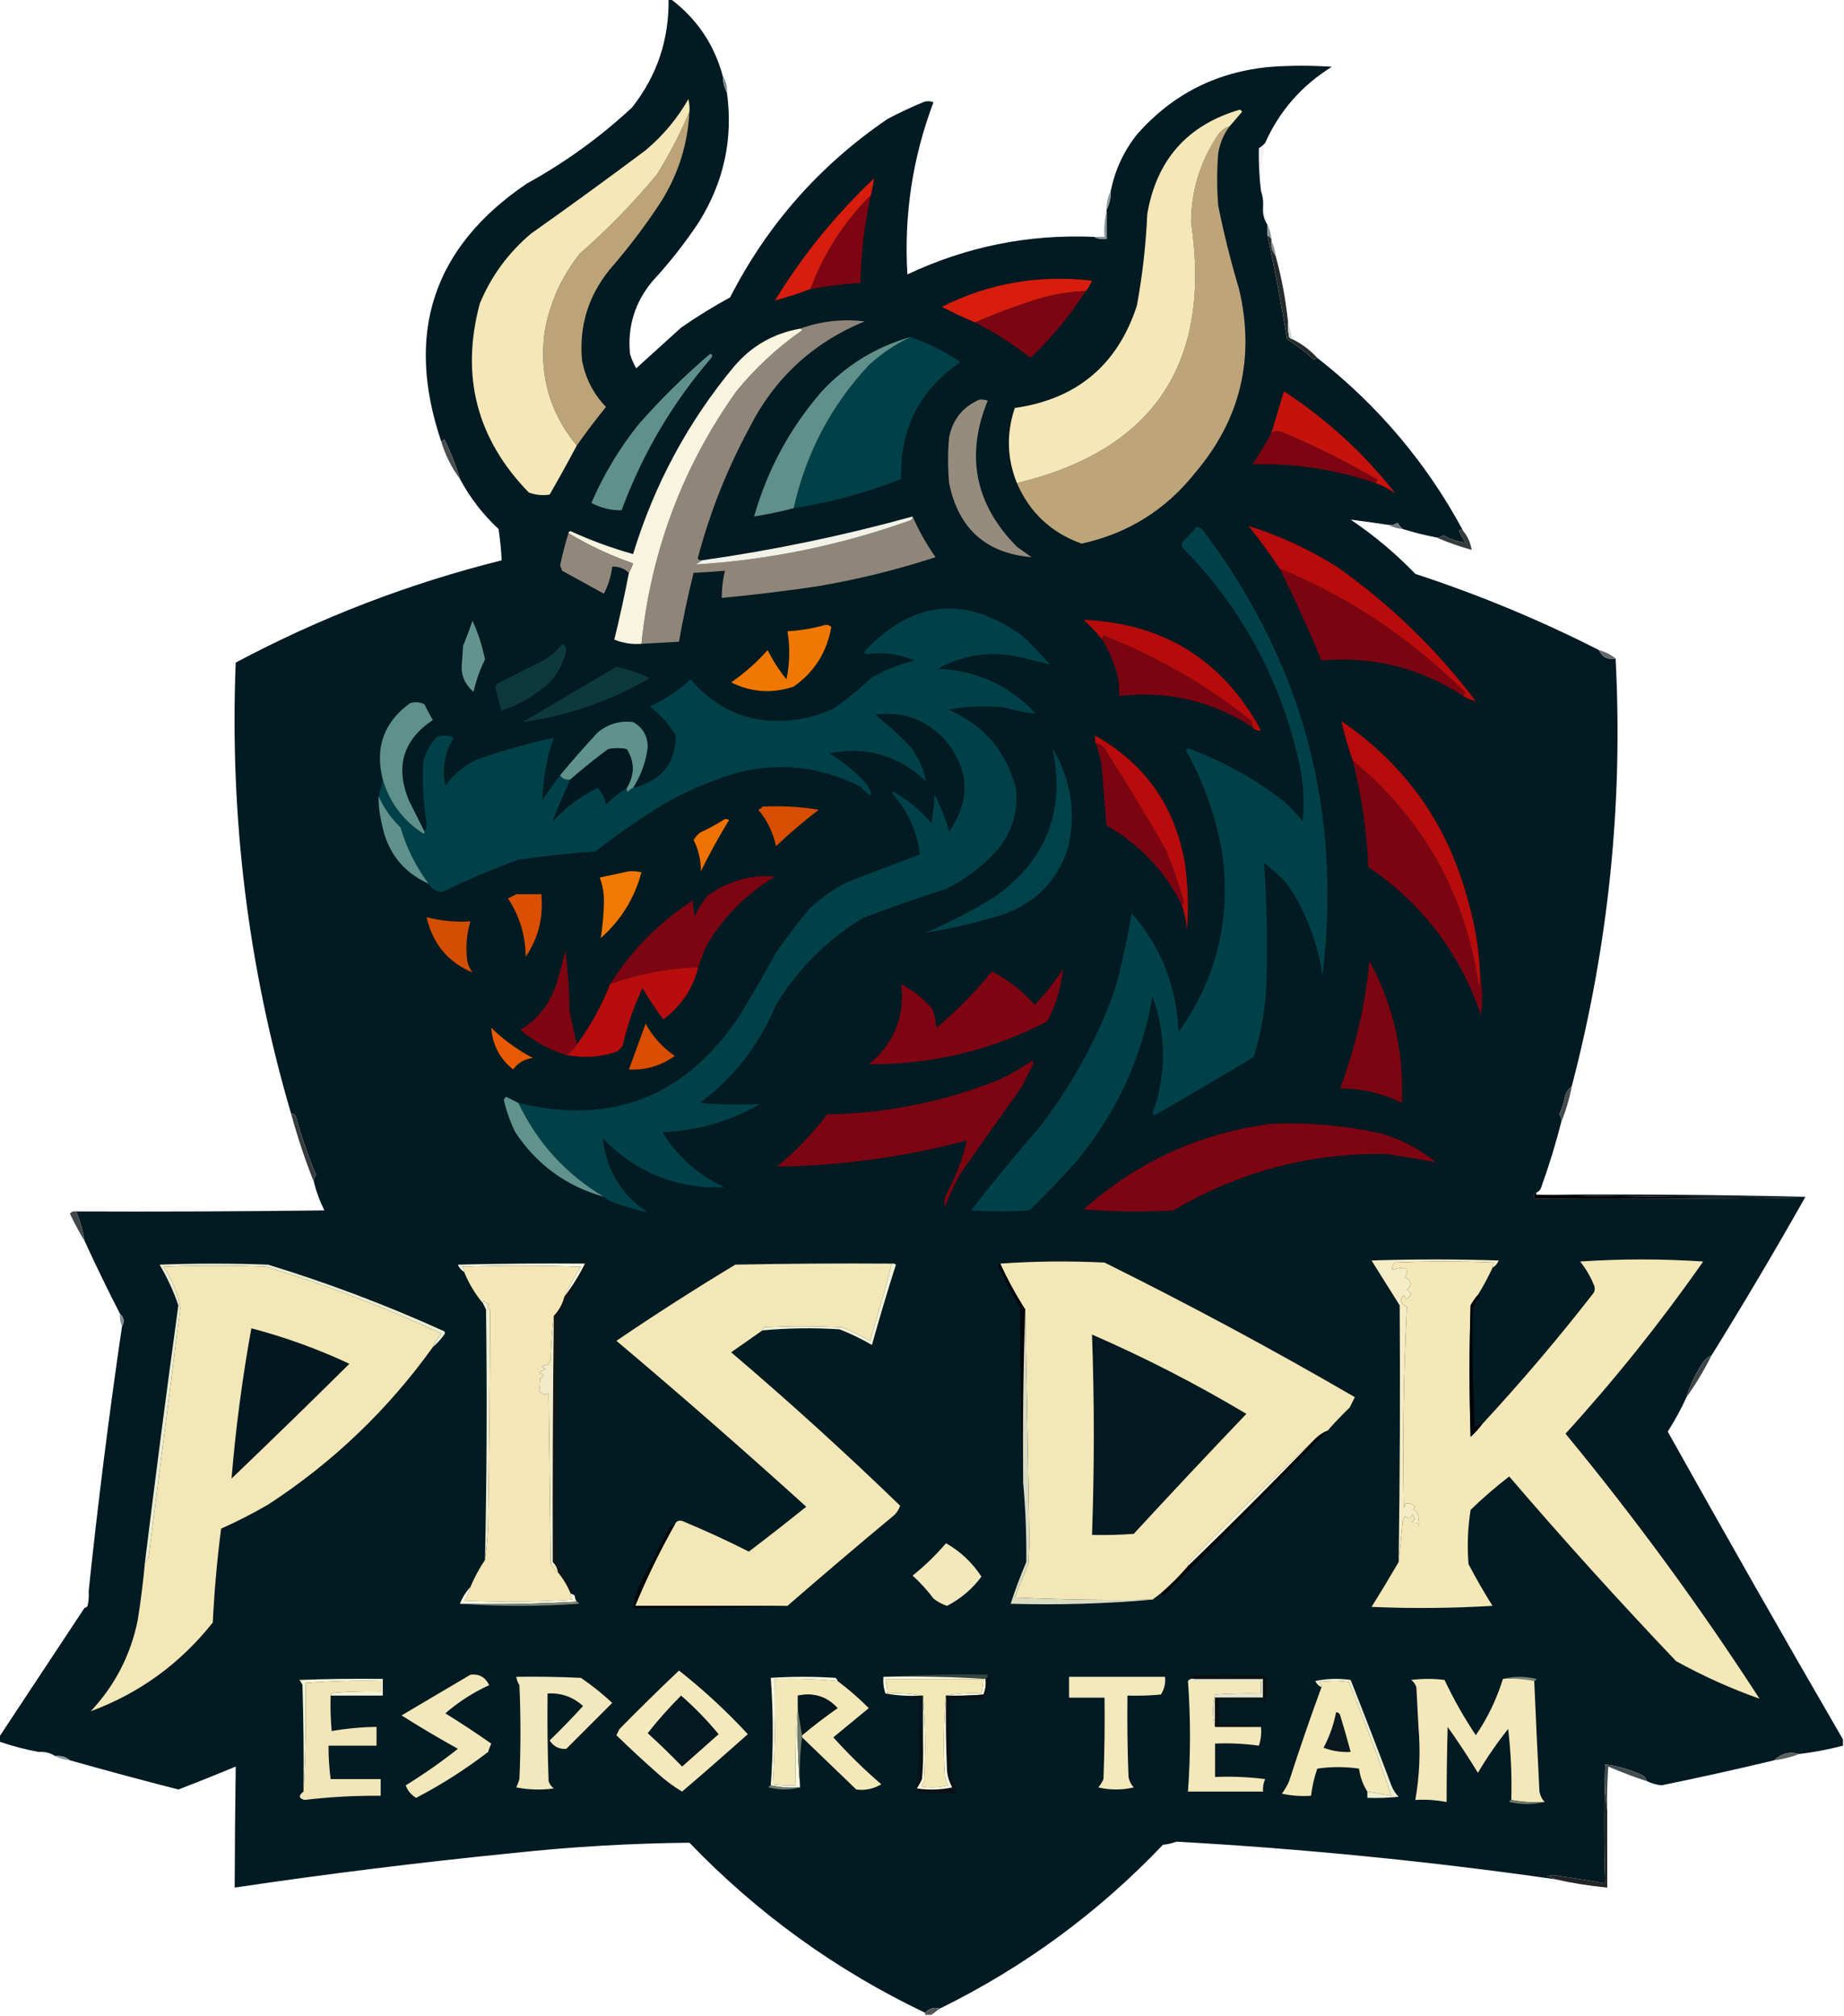 <?xml version="1.0" encoding="UTF-8"?>
<!DOCTYPE svg PUBLIC "-//W3C//DTD SVG 1.1//EN" "http://www.w3.org/Graphics/SVG/1.1/DTD/svg11.dtd">
<svg xmlns="http://www.w3.org/2000/svg" version="1.1" width="884px" height="966px" style="shape-rendering:geometricPrecision; text-rendering:geometricPrecision; image-rendering:optimizeQuality; fill-rule:evenodd; clip-rule:evenodd" xmlns:xlink="http://www.w3.org/1999/xlink">
<g><path style="opacity:1" fill="#021a22" d="M 320.5,-0.5 C 320.833,-0.5 321.167,-0.5 321.5,-0.5C 334.066,8.963 342.399,21.296 346.5,36.5C 346.565,39.428 347.232,42.095 348.5,44.5C 351.509,66.607 347.009,87.274 335,106.5C 328.429,116.407 321.096,125.741 313,134.5C 304.428,144.639 300.762,156.306 302,169.5C 302.725,171.949 303.725,174.283 305,176.5C 312.167,170 319.333,163.5 326.5,157C 334.089,151.739 341.922,146.906 350,142.5C 367.876,107.597 393.042,79.097 425.5,57C 431.046,54.06 436.713,51.394 442.5,49C 444.167,48.333 445.833,48.333 447.5,49C 437.466,75.569 433.299,103.069 435,131.5C 463.317,118.14 493.151,112.14 524.5,113.5C 526.265,114.461 528.265,114.795 530.5,114.5C 530.5,110.167 530.5,105.833 530.5,101.5C 530.5,101.167 530.5,100.833 530.5,100.5C 531.913,97.781 532.58,94.781 532.5,91.5C 534.51,81.481 538.677,72.481 545,64.5C 562.047,45.059 583.547,34.226 609.5,32C 619.167,31.333 628.833,31.333 638.5,32C 624.073,40.923 613.406,53.09 606.5,68.5C 605.691,69.469 604.691,70.302 603.5,71C 603.344,77.905 603.678,84.738 604.5,91.5C 605.388,94.055 605.721,96.721 605.5,99.5C 605.294,102.495 605.96,105.162 607.5,107.5C 607.5,109.167 607.5,110.833 607.5,112.5C 611.116,129.082 614.283,145.749 617,162.5C 621.618,165.45 625.952,168.784 630,172.5C 630.383,171.944 630.883,171.611 631.5,171.5C 660.721,194.372 684.054,222.039 701.5,254.5C 700.637,253.537 699.97,253.537 699.5,254.5C 700.373,256.413 701.373,258.247 702.5,260C 698.834,259.597 695.334,258.43 692,256.5C 690.989,257.337 689.822,257.67 688.5,257.5C 683.073,256.477 677.74,255.143 672.5,253.5C 671.531,252.691 670.698,251.691 670,250.5C 668.644,251.38 667.144,251.714 665.5,251.5C 659.455,250.588 653.455,249.754 647.5,249C 658.711,256.538 669.045,265.205 678.5,275C 708.864,284.947 738.198,297.114 766.5,311.5C 768.026,314.893 770.693,316.226 774.5,315.5C 778.151,384.651 771.151,452.985 753.5,520.5C 752.172,521.507 751.172,522.84 750.5,524.5C 749.882,527.813 748.882,530.979 747.5,534C 748.337,535.011 748.67,536.178 748.5,537.5C 745.848,547.96 742.681,558.293 739,568.5C 738.623,569.942 737.79,570.942 736.5,571.5C 735.493,571.452 735.16,572.452 735.5,574.5C 777.835,574.667 820.168,574.5 862.5,574C 820.331,573.833 778.331,573.333 736.5,572.5C 779.505,572.167 822.505,572.5 865.5,573.5C 850.978,599.226 835.978,624.56 820.5,649.5C 818.549,650.282 817.049,651.616 816,653.5C 812.654,658.521 810.154,663.854 808.5,669.5C 805.906,675.186 802.906,680.686 799.5,686C 827.148,735.473 855.148,784.64 883.5,833.5C 883.5,834.5 883.5,835.5 883.5,836.5C 876.597,838.309 869.597,839.642 862.5,840.5C 857.969,839.208 853.969,840.208 850.5,843.5C 832.608,847.805 814.608,851.805 796.5,855.5C 794.022,855.228 791.689,854.562 789.5,853.5C 789.144,852.13 788.31,851.13 787,850.5C 781.387,847.905 775.554,846.238 769.5,845.5C 768.889,864.329 768.889,883.329 769.5,902.5C 761.202,901.01 752.869,899.677 744.5,898.5C 743.5,898.667 742.5,898.833 741.5,899C 743.058,899.21 744.391,899.71 745.5,900.5C 685.215,891.888 624.715,885.888 564,882.5C 561.931,883.264 559.764,883.764 557.5,884C 526.43,916.589 490.764,942.756 450.5,962.5C 447.839,961.646 445.506,962.312 443.5,964.5C 400.946,944.212 363.28,917.046 330.5,883C 302.101,883.29 273.768,884.957 245.5,888C 201.02,892.435 156.687,897.935 112.5,904.5C 112.566,885.155 112.733,865.821 113,846.5C 103.884,850.308 94.718,853.975 85.5,857.5C 68.083,853.026 50.749,848.359 33.5,843.5C 31.561,841.837 29.228,841.171 26.5,841.5C 24.162,839.96 21.495,839.294 18.5,839.5C 12.022,838.297 5.688,836.631 -0.5,834.5C -0.5,833.833 -0.5,833.167 -0.5,832.5C 13.153,811.87 26.82,791.203 40.5,770.5C 41.117,770.389 41.617,770.056 42,769.5C 42.497,767.19 42.663,764.857 42.5,762.5C 46.97,719.921 52.303,677.588 58.5,635.5C 59.794,633.32 59.461,631.32 57.5,629.5C 51.597,618.025 45.93,606.359 40.5,594.5C 39.752,589.67 38.419,585.003 36.5,580.5C 76.168,580.667 115.835,580.5 155.5,580C 153.336,575.674 151.669,571.174 150.5,566.5C 150.33,565.178 150.663,564.011 151.5,563C 147.743,554.064 144.576,544.897 142,535.5C 141.583,534.244 140.75,533.577 139.5,533.5C 118.866,463.094 110.033,391.094 113,317.5C 153.46,295.956 195.96,279.623 240.5,268.5C 240.248,263.481 239.748,258.481 239,253.5C 231.445,246.461 225.279,238.461 220.5,229.5C 218.583,222.99 216.083,216.657 213,210.5C 212.617,211.056 212.117,211.389 211.5,211.5C 193.982,159.555 207.648,118.389 252.5,88C 270.836,77.915 287.669,65.748 303,51.5C 314.967,36.327 320.8,18.994 320.5,-0.5 Z"/></g>
<g><path style="opacity:0.929" fill="#737f85" d="M 346.5,36.5 C 348.04,38.838 348.706,41.505 348.5,44.5C 347.232,42.095 346.565,39.428 346.5,36.5 Z"/></g>
<g><path style="opacity:1" fill="#bda579" d="M 589.5,60.5 C 586.608,64.332 584.774,68.665 584,73.5C 583.333,81.833 583.333,90.167 584,98.5C 586.705,111.985 590.038,125.318 594,138.5C 601.751,171.49 594.751,200.823 573,226.5C 558.857,244.32 540.69,255.653 518.5,260.5C 503.967,255.3 493.634,245.633 487.5,231.5C 553.124,215.685 580.958,174.019 571,106.5C 571.123,91.135 575.456,77.135 584,64.5C 585.451,62.536 587.284,61.203 589.5,60.5 Z"/></g>
<g><path style="opacity:0.225" fill="#c1c7c8" d="M 606.5,68.5 C 604.862,76.065 604.195,83.731 604.5,91.5C 603.678,84.738 603.344,77.905 603.5,71C 604.691,70.302 605.691,69.469 606.5,68.5 Z"/></g>
<g><path style="opacity:0.878" fill="#7e898b" d="M 532.5,91.5 C 532.58,94.781 531.913,97.781 530.5,100.5C 530.42,97.219 531.087,94.219 532.5,91.5 Z"/></g>
<g><path style="opacity:1" fill="#7f0411" d="M 417.5,93.5 C 414.395,107.319 412.728,121.319 412.5,135.5C 404.443,136.065 396.443,137.065 388.5,138.5C 394.917,121.314 404.584,106.314 417.5,93.5 Z"/></g>
<g><path style="opacity:0.202" fill="#b5bcbd" d="M 605.5,99.5 C 606.768,101.905 607.435,104.572 607.5,107.5C 605.96,105.162 605.294,102.495 605.5,99.5 Z"/></g>
<g><path style="opacity:1" fill="#879498" d="M 530.5,101.5 C 530.5,105.833 530.5,110.167 530.5,114.5C 528.265,114.795 526.265,114.461 524.5,113.5C 526.167,113.5 527.833,113.5 529.5,113.5C 529.183,109.298 529.517,105.298 530.5,101.5 Z"/></g>
<g><path style="opacity:1" fill="#8e9599" d="M 607.5,107.5 C 608.612,109.599 609.279,111.933 609.5,114.5C 608.833,113.833 608.167,113.167 607.5,112.5C 607.5,110.833 607.5,109.167 607.5,107.5 Z"/></g>
<g><path style="opacity:1" fill="#bca478" d="M 330.5,53.5 C 329.729,68.981 325.229,83.314 317,96.5C 309.435,108.068 301.101,119.068 292,129.5C 281.932,142.107 277.599,156.441 279,172.5C 280.596,181.194 284.43,188.694 290.5,195C 285.586,201.067 280.919,207.234 276.5,213.5C 263.594,197.897 258.427,179.897 261,159.5C 263.413,145.344 269.079,132.677 278,121.5C 291.367,109.8 303.701,97.133 315,83.5C 320.992,73.847 326.159,63.847 330.5,53.5 Z"/></g>
<g><path style="opacity:1" fill="#879192" d="M 609.5,115.5 C 610.612,117.599 611.279,119.933 611.5,122.5C 609.837,120.562 609.171,118.228 609.5,115.5 Z"/></g>
<g><path style="opacity:1" fill="#d71d0e" d="M 417.5,93.5 C 404.584,106.314 394.917,121.314 388.5,138.5C 382.93,140.635 377.263,142.468 371.5,144C 384.682,122.471 400.515,102.971 419,85.5C 418.641,88.112 418.141,90.779 417.5,93.5 Z"/></g>
<g><path style="opacity:1" fill="#f5e7b8" d="M 330.5,53.5 C 326.159,63.847 320.992,73.847 315,83.5C 303.701,97.133 291.367,109.8 278,121.5C 269.079,132.677 263.413,145.344 261,159.5C 258.427,179.897 263.594,197.897 276.5,213.5C 272.318,221.359 267.985,229.193 263.5,237C 260.101,237.546 256.768,237.213 253.5,236C 228.552,210.379 220.719,180.212 230,145.5C 235.432,132.391 243.599,121.225 254.5,112C 273.01,98.911 291.344,85.578 309.5,72C 317.839,65.003 324.673,56.836 330,47.5C 330.495,49.473 330.662,51.473 330.5,53.5 Z"/></g>
<g><path style="opacity:1" fill="#d81d0d" d="M 520.5,139.5 C 513.252,139.753 505.919,140.92 498.5,143C 487.937,146.284 477.604,150.118 467.5,154.5C 462.042,152.271 456.708,149.771 451.5,147C 474.22,135.69 498.22,131.524 523.5,134.5C 522.74,136.36 521.74,138.027 520.5,139.5 Z"/></g>
<g><path style="opacity:1" fill="#7d0411" d="M 520.5,139.5 C 513.01,151.168 504.177,161.834 494,171.5C 485.663,164.923 476.829,159.257 467.5,154.5C 477.604,150.118 487.937,146.284 498.5,143C 505.919,140.92 513.252,139.753 520.5,139.5 Z"/></g>
<g><path style="opacity:1" fill="#252b2d" d="M 607.5,112.5 C 608.167,113.167 608.833,113.833 609.5,114.5C 609.5,114.833 609.5,115.167 609.5,115.5C 609.171,118.228 609.837,120.562 611.5,122.5C 614.394,132.973 616.394,143.64 617.5,154.5C 617.337,156.857 617.503,159.19 618,161.5C 618.383,162.056 618.883,162.389 619.5,162.5C 624.071,164.738 628.071,167.738 631.5,171.5C 630.883,171.611 630.383,171.944 630,172.5C 625.952,168.784 621.618,165.45 617,162.5C 614.283,145.749 611.116,129.082 607.5,112.5 Z"/></g>
<g><path style="opacity:1" fill="#d0dad9" d="M 617.5,154.5 C 618.371,157.003 619.037,159.67 619.5,162.5C 618.883,162.389 618.383,162.056 618,161.5C 617.503,159.19 617.337,156.857 617.5,154.5 Z"/></g>
<g><path style="opacity:1" fill="#004049" d="M 436.5,161.5 C 445.034,164.433 453.034,168.433 460.5,173.5C 440.871,186.815 431.371,205.482 432,229.5C 415.388,236.112 398.221,240.779 380.5,243.5C 386.346,217.302 398.346,194.469 416.5,175C 422.525,169.462 429.191,164.962 436.5,161.5 Z"/></g>
<g><path style="opacity:1" fill="#8f8679" d="M 336.5,268.5 C 335.602,269.158 334.602,269.824 333.5,270.5C 368.568,268.319 402.735,261.319 436,249.5C 437.03,249.164 437.53,248.497 437.5,247.5C 440.492,254.311 444.159,260.811 448.5,267C 429.873,273.073 410.873,277.74 391.5,281C 376.331,283.248 361.164,285.082 346,286.5C 346.002,282.14 346.502,277.807 347.5,273.5C 342.507,273.916 337.507,274.249 332.5,274.5C 329.784,285.411 327.451,296.411 325.5,307.5C 319.5,307.833 313.5,308.167 307.5,308.5C 312.099,264.008 327.265,223.674 353,187.5C 361.909,176.589 372.076,167.089 383.5,159C 384.738,158.31 384.738,157.81 383.5,157.5C 393.42,153.899 403.754,152.733 414.5,154C 389.591,164.242 371.091,181.409 359,205.5C 348.378,225.198 340.212,245.865 334.5,267.5C 334.957,268.298 335.624,268.631 336.5,268.5 Z"/></g>
<g><path style="opacity:1" fill="#f5e7b8" d="M 589.5,60.5 C 587.284,61.203 585.451,62.536 584,64.5C 575.456,77.135 571.123,91.135 571,106.5C 580.958,174.019 553.124,215.685 487.5,231.5C 482.731,219.628 482.398,207.628 486.5,195.5C 516.225,191.24 535.725,174.906 545,146.5C 547.681,131.963 549.348,117.296 550,102.5C 554.484,76.479 569.318,59.813 594.5,52.5C 594.833,52.833 595.167,53.167 595.5,53.5C 593.477,55.853 591.477,58.186 589.5,60.5 Z"/></g>
<g><path style="opacity:1" fill="#5f9089" d="M 436.5,161.5 C 429.191,164.962 422.525,169.462 416.5,175C 398.346,194.469 386.346,217.302 380.5,243.5C 374.352,245.141 368.018,246.474 361.5,247.5C 367.909,225.009 378.743,205.009 394,187.5C 405.796,174.857 419.962,166.19 436.5,161.5 Z"/></g>
<g><path style="opacity:1" fill="#5f918a" d="M 340.5,169.5 C 341.525,169.897 341.692,170.563 341,171.5C 322.341,193.131 308.008,217.464 298,244.5C 293.034,244.638 288.2,243.471 283.5,241C 289.352,227.455 296.852,214.955 306,203.5C 316.731,191.268 328.231,179.935 340.5,169.5 Z"/></g>
<g><path style="opacity:1" fill="#968c7d" d="M 469.5,191.5 C 470.873,191.343 472.207,191.51 473.5,192C 462.747,218.333 467.413,241.667 487.5,262C 489.833,263.667 492.167,265.333 494.5,267C 472.61,265.12 459.444,253.287 455,231.5C 454.333,224.167 454.333,216.833 455,209.5C 456.77,200.923 461.604,194.923 469.5,191.5 Z"/></g>
<g><path style="opacity:1" fill="#f8f4e0" d="M 383.5,157.5 C 384.738,157.81 384.738,158.31 383.5,159C 372.076,167.089 361.909,176.589 353,187.5C 327.265,223.674 312.099,264.008 307.5,308.5C 302.988,308.851 298.655,308.185 294.5,306.5C 297.087,295.898 299.421,285.231 301.5,274.5C 302.234,273.122 302.901,271.622 303.5,270C 292.669,266.251 282.336,261.418 272.5,255.5C 272.56,254.957 272.893,254.624 273.5,254.5C 283.204,258.957 293.204,262.624 303.5,265.5C 313.686,232.119 329.853,202.119 352,175.5C 360.333,165.749 370.833,159.749 383.5,157.5 Z"/></g>
<g><path style="opacity:1" fill="#7f0411" d="M 659.5,231.5 C 640.412,224.93 620.746,221.93 600.5,222.5C 603.777,217.602 606.777,212.602 609.5,207.5C 611.068,206.527 612.735,206.36 614.5,207C 630.36,213.597 645.693,221.263 660.5,230C 659.944,230.383 659.611,230.883 659.5,231.5 Z"/></g>
<g><path style="opacity:1" fill="#c5120c" d="M 659.5,231.5 C 659.611,230.883 659.944,230.383 660.5,230C 645.693,221.263 630.36,213.597 614.5,207C 612.735,206.36 611.068,206.527 609.5,207.5C 611.496,200.853 613.496,194.186 615.5,187.5C 636.146,200.988 653.979,217.322 669,236.5C 666.005,234.347 662.838,232.681 659.5,231.5 Z"/></g>
<g><path style="opacity:1" fill="#4a4e50" d="M 220.5,229.5 C 216.465,224.097 213.465,218.097 211.5,211.5C 212.117,211.389 212.617,211.056 213,210.5C 216.083,216.657 218.583,222.99 220.5,229.5 Z"/></g>
<g><path style="opacity:1" fill="#70777b" d="M 672.5,253.5 C 669.933,253.279 667.599,252.612 665.5,251.5C 667.144,251.714 668.644,251.38 670,250.5C 670.698,251.691 671.531,252.691 672.5,253.5 Z"/></g>
<g><path style="opacity:1" fill="#91887b" d="M 272.5,255.5 C 282.336,261.418 292.669,266.251 303.5,270C 302.901,271.622 302.234,273.122 301.5,274.5C 299.316,272.415 296.649,271.415 293.5,271.5C 292.94,276.073 291.607,280.406 289.5,284.5C 282.833,280.833 276.167,277.167 269.5,273.5C 269.167,272.667 268.833,271.833 268.5,271C 269.603,265.753 270.937,260.587 272.5,255.5 Z"/></g>
<g><path style="opacity:1" fill="#363b3e" d="M 701.5,254.5 C 703.625,257.088 704.958,260.088 705.5,263.5C 699.619,261.875 693.953,259.875 688.5,257.5C 689.822,257.67 690.989,257.337 692,256.5C 695.334,258.43 698.834,259.597 702.5,260C 701.373,258.247 700.373,256.413 699.5,254.5C 699.97,253.537 700.637,253.537 701.5,254.5 Z"/></g>
<g><path style="opacity:1" fill="#f2f2e9" d="M 437.5,247.5 C 437.53,248.497 437.03,249.164 436,249.5C 402.735,261.319 368.568,268.319 333.5,270.5C 334.602,269.824 335.602,269.158 336.5,268.5C 370.648,263.671 404.314,256.671 437.5,247.5 Z"/></g>
<g><path style="opacity:1" fill="#b90b0b" d="M 701.5,333.5 C 701.611,332.883 701.944,332.383 702.5,332C 676.517,306.054 646.85,286.221 613.5,272.5C 608.888,265.468 603.888,258.635 598.5,252C 613.623,256.725 627.956,263.391 641.5,272C 666.754,289.92 688.754,311.253 707.5,336C 705.48,335.549 703.48,334.716 701.5,333.5 Z"/></g>
<g><path style="opacity:1" fill="#7c0411" d="M 701.5,333.5 C 680.775,319.985 658.108,314.319 633.5,316.5C 627.356,301.548 620.689,286.882 613.5,272.5C 646.85,286.221 676.517,306.054 702.5,332C 701.944,332.383 701.611,332.883 701.5,333.5 Z"/></g>
<g><path style="opacity:1" fill="#004149" d="M 289.5,573.5 C 271.293,562.627 257.626,547.627 248.5,528.5C 292.97,539.39 328.137,525.723 354,487.5C 360.252,477.33 366.252,466.997 372,456.5C 377.117,449.048 382.617,441.882 388.5,435C 393.675,430.251 399.341,426.251 405.5,423C 417.263,418.371 429.097,413.871 441,409.5C 439.65,398.295 435.15,388.462 427.5,380C 428.167,379.333 428.833,379.333 429.5,380C 435.951,383.895 441.617,388.729 446.5,394.5C 447.328,389.868 447.828,385.202 448,380.5C 450.915,386.241 453.249,392.241 455,398.5C 465.48,383.385 464.813,368.718 453,354.5C 443.883,344.688 432.716,340.688 419.5,342.5C 425.757,347.252 431.59,352.585 437,358.5C 440.48,363.447 442.813,368.781 444,374.5C 430.845,362.002 415.345,357.502 397.5,361C 404.499,365.096 410.666,370.262 416,376.5C 419.071,382.444 417.904,382.611 412.5,377C 389.703,365.479 366.37,364.479 342.5,374C 334.929,376.785 327.595,380.119 320.5,384C 308.312,391.259 296.646,399.259 285.5,408C 273.105,408.855 260.772,410.188 248.5,412C 236.042,416.479 223.875,421.646 212,427.5C 209.076,427.293 206.91,425.96 205.5,423.5C 199.432,415.364 194.932,406.364 192,396.5C 187.493,392.133 183.993,387.133 181.5,381.5C 182.291,378.885 182.957,376.218 183.5,373.5C 186.742,384.58 193.242,393.247 203,399.5C 203.399,399.272 203.565,398.938 203.5,398.5C 204.156,397.378 204.489,396.045 204.5,394.5C 202.846,384.55 202.346,374.55 203,364.5C 204.267,360.131 206.433,356.297 209.5,353C 212.227,352.182 214.894,352.348 217.5,353.5C 213.123,360.667 211.79,368.333 213.5,376.5C 217.453,371.044 222.453,366.878 228.5,364C 240.864,359.7 253.197,356.2 265.5,353.5C 262.064,363.236 260.231,373.236 260,383.5C 262.696,379.32 265.53,375.32 268.5,371.5C 269.635,373.213 271.302,373.88 273.5,373.5C 270.345,380.13 267.512,386.797 265,393.5C 271.179,386.818 278.346,381.485 286.5,377.5C 288.684,379.664 290.017,382.331 290.5,385.5C 293.583,382.406 296.916,379.739 300.5,377.5C 300.369,378.239 300.536,378.906 301,379.5C 301.708,378.619 302.542,377.953 303.5,377.5C 316.894,374.294 323.728,365.961 324,352.5C 320.732,347.063 316.565,342.397 311.5,338.5C 318.765,335.286 325.265,330.953 331,325.5C 345.746,342.415 364.246,348.582 386.5,344C 391.372,342.897 396.038,341.23 400.5,339C 406.458,334.711 412.124,330.044 417.5,325C 424.083,321.085 431.083,318.251 438.5,316.5C 430.866,313.29 423.032,312.29 415,313.5C 414.333,312.833 414.333,312.167 415,311.5C 438.252,287.31 463.419,285.143 490.5,305C 495.015,309.348 499.349,313.848 503.5,318.5C 499.169,317.417 494.503,316.251 489.5,315C 475.445,311.718 462.112,313.551 449.5,320.5C 468.224,321.198 483.891,328.365 496.5,342C 491.481,341.447 486.481,340.447 481.5,339C 472.438,338.119 463.438,338.452 454.5,340C 471.421,347.253 482.255,359.753 487,377.5C 488.244,388.77 485.244,398.77 478,407.5C 470.967,415.204 462.8,421.37 453.5,426C 440.016,430.272 426.683,434.939 413.5,440C 396.333,450.5 382.5,464.333 372,481.5C 364.139,500.578 351.972,516.245 335.5,528.5C 345.163,529.366 354.83,529.533 364.5,529C 349.989,537.379 334.323,541.879 317.5,542.5C 324.797,554.291 334.797,563.124 347.5,569C 324.474,569.773 304.974,561.939 289,545.5C 290.628,560.574 297.795,572.408 310.5,581C 304.842,579.693 299.176,578.026 293.5,576C 291.934,575.392 290.6,574.558 289.5,573.5 Z"/></g>
<g><path style="opacity:1" fill="#7c0411" d="M 600.5,348.5 C 581.094,335.881 559.761,330.881 536.5,333.5C 536.665,330.482 536.498,327.482 536,324.5C 534.298,318.104 531.798,312.104 528.5,306.5C 528.369,305.761 528.536,305.094 529,304.5C 554.859,314.589 578.526,328.256 600,345.5C 600.483,346.448 600.649,347.448 600.5,348.5 Z"/></g>
<g><path style="opacity:1" fill="#62948d" d="M 226.5,297.5 C 229.152,303.21 231.152,309.377 232.5,316C 230.087,320.904 228.253,326.07 227,331.5C 222.517,327.696 220.684,322.863 221.5,317C 221.667,314.5 221.833,312 222,309.5C 223.605,305.515 225.105,301.515 226.5,297.5 Z"/></g>
<g><path style="opacity:1" fill="#0d393d" d="M 269.5,308.5 C 270.693,308.97 271.36,309.97 271.5,311.5C 270.2,317.637 267.366,322.971 263,327.5C 256.343,333.331 248.843,337.664 240.5,340.5C 239.351,336.908 238.351,333.241 237.5,329.5C 237.833,328.833 238.167,328.167 238.5,327.5C 245.469,324.016 252.469,320.516 259.5,317C 263.462,314.86 266.796,312.027 269.5,308.5 Z"/></g>
<g><path style="opacity:1" fill="#64686a" d="M 766.5,311.5 C 769.485,312.326 772.151,313.659 774.5,315.5C 770.693,316.226 768.026,314.893 766.5,311.5 Z"/></g>
<g><path style="opacity:1" fill="#f07802" d="M 395.5,299.5 C 396.675,299.281 397.675,299.614 398.5,300.5C 396.4,312.548 390.4,322.048 380.5,329C 370.238,332.453 360.238,331.786 350.5,327C 356.928,322.577 362.761,317.41 368,311.5C 370.501,316.506 373.501,321.173 377,325.5C 378.633,317.848 378.8,310.182 377.5,302.5C 383.732,302.128 389.732,301.128 395.5,299.5 Z"/></g>
<g><path style="opacity:1" fill="#0d393d" d="M 295.5,319.5 C 301.042,320.626 306.376,322.459 311.5,325C 292.482,336.005 272.148,343.005 250.5,346C 265.531,337.154 280.531,328.32 295.5,319.5 Z"/></g>
<g><path style="opacity:1" fill="#b70b0b" d="M 600.5,348.5 C 600.649,347.448 600.483,346.448 600,345.5C 578.526,328.256 554.859,314.589 529,304.5C 528.536,305.094 528.369,305.761 528.5,306.5C 525.704,303.203 522.704,300.036 519.5,297C 557.932,298.705 586.265,316.371 604.5,350C 602.934,350.3 601.601,349.8 600.5,348.5 Z"/></g>
<g><path style="opacity:1" fill="#5e918a" d="M 203.5,398.5 C 203.565,398.938 203.399,399.272 203,399.5C 193.242,393.247 186.742,384.58 183.5,373.5C 179.619,358.303 183.953,346.136 196.5,337C 198.902,336.186 201.235,336.353 203.5,337.5C 204.706,340.079 206.039,342.579 207.5,345C 193.226,354.575 189.393,367.408 196,383.5C 198.529,388.558 201.029,393.558 203.5,398.5 Z"/></g>
<g><path style="opacity:1" fill="#004149" d="M 573.5,252.5 C 575.017,252.511 576.184,253.177 577,254.5C 624.551,317.695 643.551,388.695 634,467.5C 631.677,451.528 626.01,436.861 617,423.5C 613.633,419.797 609.966,416.464 606,413.5C 607.38,433.456 607.713,453.456 607,473.5C 606.384,484.763 604.384,495.763 601,506.5C 585.249,515.959 569.416,525.293 553.5,534.5C 553.167,534.167 552.833,533.833 552.5,533.5C 559.164,514.862 559.164,496.196 552.5,477.5C 547.336,507.157 535.169,533.49 516,556.5C 508.809,564.689 501.309,572.523 493.5,580C 484.167,580.667 474.833,580.667 465.5,580C 475.956,566.542 486.789,553.376 498,540.5C 513.355,520.799 525.355,499.132 534,475.5C 537.583,463.001 540.416,450.335 542.5,437.5C 556.628,453.775 564.128,472.775 565,494.5C 583.115,469.04 590.115,440.706 586,409.5C 583.062,391.855 577.229,375.189 568.5,359.5C 568.833,359.167 569.167,358.833 569.5,358.5C 586.187,364.674 601.521,373.174 615.5,384C 618.683,387.015 621.683,390.182 624.5,393.5C 625.414,384.459 624.914,375.459 623,366.5C 614.263,326.351 595.596,291.685 567,262.5C 566.333,261.5 566.333,260.5 567,259.5C 569.372,257.297 571.539,254.963 573.5,252.5 Z"/></g>
<g><path style="opacity:1" fill="#5f928b" d="M 303.5,377.5 C 302.542,377.953 301.708,378.619 301,379.5C 300.536,378.906 300.369,378.239 300.5,377.5C 304.217,371.298 304.217,365.131 300.5,359C 297.5,358.333 294.5,358.333 291.5,359C 285.287,363.602 279.287,368.435 273.5,373.5C 271.302,373.88 269.635,373.213 268.5,371.5C 274.291,364.538 280.291,357.705 286.5,351C 291.478,346.895 297.145,345.229 303.5,346C 308.143,348.615 310.476,352.615 310.5,358C 309.643,365.075 307.309,371.575 303.5,377.5 Z"/></g>
<g><path style="opacity:1" fill="#021820" d="M 300.5,377.5 C 296.916,379.739 293.583,382.406 290.5,385.5C 290.017,382.331 288.684,379.664 286.5,377.5C 278.346,381.485 271.179,386.818 265,393.5C 267.512,386.797 270.345,380.13 273.5,373.5C 279.287,368.435 285.287,363.602 291.5,359C 294.5,358.333 297.5,358.333 300.5,359C 304.217,365.131 304.217,371.298 300.5,377.5 Z"/></g>
<g><path style="opacity:1" fill="#00414a" d="M 504.5,358.5 C 513.479,373.304 515.979,389.304 512,406.5C 506.926,421.908 496.759,432.408 481.5,438C 468.99,441.962 456.324,444.962 443.5,447C 454.907,442.13 465.907,436.463 476.5,430C 501.584,412.332 510.918,388.499 504.5,358.5 Z"/></g>
<g><path style="opacity:1" fill="#b80b0b" d="M 709.5,466.5 C 709.663,468.857 709.497,471.19 709,473.5C 702.841,429.164 682.674,392.831 648.5,364.5C 646.328,358.163 644.495,351.83 643,345.5C 674.139,366.684 694.472,395.684 704,432.5C 707.192,443.627 709.026,454.96 709.5,466.5 Z"/></g>
<g><path style="opacity:1" fill="#7c0411" d="M 648.5,364.5 C 682.674,392.831 702.841,429.164 709,473.5C 709.497,471.19 709.663,468.857 709.5,466.5C 710.654,472.987 710.821,479.654 710,486.5C 699.864,456.716 681.864,433.05 656,415.5C 655.216,398.223 652.716,381.223 648.5,364.5 Z"/></g>
<g><path style="opacity:1" fill="#b90b0b" d="M 566.5,433.5 C 567.097,433.265 567.43,432.765 567.5,432C 565.085,423.674 562.252,415.508 559,407.5C 549.699,391.217 540.032,375.217 530,359.5C 529.092,357.561 527.592,356.561 525.5,356.5C 524.972,355.153 524.805,353.819 525,352.5C 548.913,365.963 563.246,386.296 568,413.5C 569.511,424.122 569.844,434.789 569,445.5C 568.673,441.371 567.84,437.371 566.5,433.5 Z"/></g>
<g><path style="opacity:1" fill="#7c0411" d="M 525.5,356.5 C 527.592,356.561 529.092,357.561 530,359.5C 540.032,375.217 549.699,391.217 559,407.5C 562.252,415.508 565.085,423.674 567.5,432C 567.43,432.765 567.097,433.265 566.5,433.5C 558.321,417.318 546.321,404.651 530.5,395.5C 529.614,385.505 528.781,375.505 528,365.5C 527.261,362.454 526.428,359.454 525.5,356.5 Z"/></g>
<g><path style="opacity:1" fill="#d74e01" d="M 365.5,386.5 C 374.608,386.057 383.608,386.557 392.5,388C 385.373,393.459 378.539,399.292 372,405.5C 370.629,398.926 367.796,393.093 363.5,388C 364.416,387.722 365.082,387.222 365.5,386.5 Z"/></g>
<g><path style="opacity:1" fill="#60928b" d="M 181.5,381.5 C 183.993,387.133 187.493,392.133 192,396.5C 194.932,406.364 199.432,415.364 205.5,423.5C 193.049,417.859 185.549,408.193 183,394.5C 181.925,390.23 181.425,385.897 181.5,381.5 Z"/></g>
<g><path style="opacity:1" fill="#ef7102" d="M 347.5,392.5 C 348.239,392.369 348.906,392.536 349.5,393C 344.632,400.893 340.132,409.059 336,417.5C 336.025,412.201 334.858,407.201 332.5,402.5C 333.313,401.186 334.313,400.019 335.5,399C 339.722,397.059 343.722,394.892 347.5,392.5 Z"/></g>
<g><path style="opacity:1" fill="#ef7903" d="M 301.5,417.5 C 303.527,417.338 305.527,417.505 307.5,418C 304.171,430.497 297.671,440.997 288,449.5C 288.849,444.118 289.349,438.618 289.5,433C 289.67,428.675 289.003,424.508 287.5,420.5C 292.299,419.49 296.966,418.49 301.5,417.5 Z"/></g>
<g><path style="opacity:1" fill="#db4f01" d="M 247.5,428.5 C 251.5,428.5 255.5,428.5 259.5,428.5C 260.606,439.487 258.106,449.487 252,458.5C 251.94,448.246 249.107,438.912 243.5,430.5C 244.949,429.828 246.282,429.161 247.5,428.5 Z"/></g>
<g><path style="opacity:1" fill="#7c0511" d="M 334.5,464.5 C 334.565,464.062 334.399,463.728 334,463.5C 319.763,464.047 305.93,466.714 292.5,471.5C 302.789,455.377 315.956,442.044 332,431.5C 332.333,434.167 332.667,436.833 333,439.5C 334.54,435.581 336.707,432.081 339.5,429C 349.105,422.131 359.772,419.131 371.5,420C 358,428.167 347.167,439 339,452.5C 337.151,456.503 335.651,460.503 334.5,464.5 Z"/></g>
<g><path style="opacity:1" fill="#d44e02" d="M 204.5,439.5 C 211.334,441.283 218.334,441.95 225.5,441.5C 223.651,447.705 223.151,454.038 224,460.5C 224.45,462.519 225.283,464.352 226.5,466C 214.78,461.089 207.447,452.256 204.5,439.5 Z"/></g>
<g><path style="opacity:1" fill="#b90c0c" d="M 334.5,464.5 C 331.753,474.307 326.253,482.307 318,488.5C 314.419,483.672 311.085,478.672 308,473.5C 303.84,482.314 300.673,491.481 298.5,501C 297.728,502.221 296.728,503.221 295.5,504C 287.631,506.634 279.631,507.134 271.5,505.5C 273.473,504.194 275.139,502.527 276.5,500.5C 283.101,491.641 288.434,481.974 292.5,471.5C 305.93,466.714 319.763,464.047 334,463.5C 334.399,463.728 334.565,464.062 334.5,464.5 Z"/></g>
<g><path style="opacity:1" fill="#7d0511" d="M 656.5,460.5 C 667.96,481.616 673.126,504.283 672,528.5C 662.768,523.901 652.934,521.568 642.5,521.5C 649.84,501.803 654.507,481.47 656.5,460.5 Z"/></g>
<g><path style="opacity:1" fill="#7e0511" d="M 276.5,500.5 C 275.139,502.527 273.473,504.194 271.5,505.5C 263.257,503.047 255.923,499.047 249.5,493.5C 258.221,488.071 264.054,480.405 267,470.5C 268.489,465.543 269.822,460.543 271,455.5C 272.255,465.093 272.921,474.76 273,484.5C 274.204,489.965 275.37,495.299 276.5,500.5 Z"/></g>
<g><path style="opacity:1" fill="#7e0511" d="M 509.5,464.5 C 508.764,473.056 506.264,481.39 502,489.5C 475.185,503.329 446.685,510.162 416.5,510C 428.74,499.935 433.906,487.102 432,471.5C 437.73,474.539 442.73,478.539 447,483.5C 447.988,486.424 448.654,489.424 449,492.5C 458.712,484.289 467.545,475.289 475.5,465.5C 483.329,469.505 490.163,474.838 496,481.5C 501.094,476.246 505.594,470.58 509.5,464.5 Z"/></g>
<g><path style="opacity:1" fill="#d94e01" d="M 309.5,490.5 C 312.878,496.717 317.544,501.884 323.5,506C 316.812,510.733 309.479,512.9 301.5,512.5C 304.18,505.146 306.847,497.812 309.5,490.5 Z"/></g>
<g><path style="opacity:1" fill="#e75a01" d="M 235.5,492.5 C 241.449,498.276 248.116,503.109 255.5,507C 251.509,507.412 248.342,509.246 246,512.5C 239.601,507.369 236.101,500.702 235.5,492.5 Z"/></g>
<g><path style="opacity:1" fill="#454a4d" d="M 753.5,520.5 C 752.406,526.439 750.739,532.106 748.5,537.5C 748.67,536.178 748.337,535.011 747.5,534C 748.882,530.979 749.882,527.813 750.5,524.5C 751.172,522.84 752.172,521.507 753.5,520.5 Z"/></g>
<g><path style="opacity:1" fill="#60938c" d="M 248.5,528.5 C 257.626,547.627 271.293,562.627 289.5,573.5C 271.432,568.395 257.265,558.062 247,542.5C 244.572,537.55 242.739,532.383 241.5,527C 241.833,526.5 242.167,526 242.5,525.5C 244.604,526.519 246.604,527.519 248.5,528.5 Z"/></g>
<g><path style="opacity:1" fill="#7d0511" d="M 494.5,508.5 C 495.043,508.56 495.376,508.893 495.5,509.5C 493.667,513.167 491.833,516.833 490,520.5C 480.333,534.167 470.667,547.833 461,561.5C 457.761,566.876 455.095,572.542 453,578.5C 452.516,576.087 452.85,573.754 454,571.5C 458.435,563.357 461.602,555.024 463.5,546.5C 433.675,554.425 403.342,558.591 372.5,559C 381.538,551.63 389.538,543.296 396.5,534C 424.465,533.506 451.465,528.173 477.5,518C 483.552,515.313 489.219,512.146 494.5,508.5 Z"/></g>
<g><path style="opacity:1" fill="#7d0511" d="M 609.5,538.5 C 627.036,537.795 644.369,539.295 661.5,543C 671.506,545.836 680.506,550.502 688.5,557C 680.616,555.464 672.616,554.13 664.5,553C 627.965,552.4 593.965,561.4 562.5,580C 548.155,580.833 533.822,580.666 519.5,579.5C 545.288,556.606 575.288,542.94 609.5,538.5 Z"/></g>
<g><path style="opacity:1" fill="#373b3d" d="M 139.5,533.5 C 140.75,533.577 141.583,534.244 142,535.5C 144.576,544.897 147.743,554.064 151.5,563C 150.663,564.011 150.33,565.178 150.5,566.5C 146.261,555.784 142.595,544.784 139.5,533.5 Z"/></g>
<g><path style="opacity:1" fill="#000002" d="M 736.5,571.5 C 736.5,571.833 736.5,572.167 736.5,572.5C 778.331,573.333 820.331,573.833 862.5,574C 820.168,574.5 777.835,574.667 735.5,574.5C 735.16,572.452 735.493,571.452 736.5,571.5 Z"/></g>
<g><path style="opacity:1" fill="#434649" d="M 36.5,580.5 C 38.419,585.003 39.752,589.67 40.5,594.5C 37.941,590.388 35.608,586.054 33.5,581.5C 34.325,580.614 35.325,580.281 36.5,580.5 Z"/></g>
<g><path style="opacity:1" fill="#f9f9e3" d="M 280.5,605.5 C 277.653,611.206 274.32,616.539 270.5,621.5C 272.762,616.48 275.428,611.647 278.5,607C 259.5,606.333 240.5,606.333 221.5,607C 222.252,607.671 222.586,608.504 222.5,609.5C 221.163,608.685 220.163,607.518 219.5,606C 239.831,605.5 260.164,605.333 280.5,605.5 Z"/></g>
<g><path style="opacity:1" fill="#f4ecc5" d="M 715.5,607.5 C 715.414,606.504 715.748,605.671 716.5,605C 700.5,604.333 684.5,604.333 668.5,605C 667.663,606.011 667.33,607.178 667.5,608.5C 669.858,607.822 672.025,607.488 674,607.5C 674.72,609.112 674.554,610.612 673.5,612C 676.73,613.724 677.064,615.724 674.5,618C 676.993,619.583 676.826,621.083 674,622.5C 673.016,620.205 672.183,620.539 671.5,623.5C 672.09,624.799 673.09,625.632 674.5,626C 672.838,658.087 672.338,690.253 673,722.5C 673.333,721.833 673.667,721.167 674,720.5C 675.473,720.132 676.973,720.632 678.5,722C 678.167,722.333 677.833,722.667 677.5,723C 678.701,723.903 679.535,725.069 680,726.5C 680.622,731.263 680.455,732.263 679.5,729.5C 676.402,729.587 676.068,729.087 678.5,728C 677.874,727.25 677.374,726.416 677,725.5C 676.323,727.689 675.156,728.022 673.5,726.5C 673.167,727.167 672.833,727.833 672.5,728.5C 671.905,735.318 671.239,741.985 670.5,748.5C 671.109,707.5 671.276,666.5 671,625.5C 666.5,618.333 662,611.167 657.5,604C 677.833,603.333 698.167,603.333 718.5,604C 717.837,605.518 716.837,606.685 715.5,607.5 Z"/></g>
<g><path style="opacity:1" fill="#f4e7b7" d="M 427.5,605.5 C 424.309,617.909 420.809,630.242 417,642.5C 412.698,639.933 408.198,637.766 403.5,636C 391.167,635.333 378.833,635.333 366.5,636C 365.944,636.383 365.611,636.883 365.5,637.5C 360.566,640.978 355.566,644.478 350.5,648C 378.352,671.692 405.352,696.192 431.5,721.5C 430.781,723.728 429.448,725.561 427.5,727C 410.642,741.031 393.975,755.198 377.5,769.5C 353.167,769.5 328.833,769.5 304.5,769.5C 310.029,756.108 316.363,743.108 323.5,730.5C 324.314,728.727 325.648,728.227 327.5,729C 338.186,733.45 348.686,738.283 359,743.5C 368.257,736.454 377.424,729.287 386.5,722C 356.611,694.941 326.277,668.441 295.5,642.5C 314.124,629.848 333.124,617.681 352.5,606C 377.498,605.5 402.498,605.333 427.5,605.5 Z"/></g>
<g><path style="opacity:1" fill="#ecedd1" d="M 207.5,645.5 C 208.435,643.139 209.768,640.972 211.5,639C 184.258,626.364 156.258,615.697 127.5,607C 111.167,606.333 94.833,606.333 78.5,607C 82.436,613.031 85.103,619.531 86.5,626.5C 81.501,665.824 76.501,705.157 71.5,744.5C 71.415,746.333 70.748,747.666 69.5,748.5C 74.541,707.468 79.874,666.468 85.5,625.5C 83.187,618.706 80.187,612.206 76.5,606C 93.833,605.333 111.167,605.333 128.5,606C 157.022,614.729 184.855,625.229 212,637.5C 213.257,637.85 213.591,638.517 213,639.5C 211.383,641.763 209.55,643.763 207.5,645.5 Z"/></g>
<g><path style="opacity:1" fill="#f4e7b7" d="M 636.5,685.5 C 634.246,686.415 632.246,687.748 630.5,689.5C 609.918,708.58 589.751,728.247 570,748.5C 569.536,749.094 569.369,749.761 569.5,750.5C 565.5,755.167 561.167,759.5 556.5,763.5C 555.167,764.5 553.833,765.5 552.5,766.5C 530.49,766.833 508.49,766.5 486.5,765.5C 488.569,760.127 490.736,754.793 493,749.5C 493.167,746.167 493.333,742.833 493.5,739.5C 492.903,701.434 492.237,664.101 491.5,627.5C 487.008,620.522 483.008,613.188 479.5,605.5C 495.995,604.338 512.662,604.172 529.5,605C 570.273,625.218 610.273,646.718 649.5,669.5C 648.667,671.167 647.833,672.833 647,674.5C 643.296,678.036 639.796,681.702 636.5,685.5 Z"/></g>
<g><path style="opacity:1" fill="#818f94" d="M 57.5,629.5 C 59.461,631.32 59.794,633.32 58.5,635.5C 57.659,633.621 57.325,631.621 57.5,629.5 Z"/></g>
<g><path style="opacity:1" fill="#0d1518" d="M 280.5,605.5 C 281.043,605.56 281.376,605.893 281.5,606.5C 276.747,614.338 272.247,622.338 268,630.5C 266.582,669.824 266.248,709.158 267,748.5C 270.113,753.729 272.947,759.062 275.5,764.5C 274.833,764.167 274.167,763.833 273.5,763.5C 272,759.827 270,756.494 267.5,753.5C 267.205,751.577 266.372,749.91 265,748.5C 264.877,709.168 265.044,669.834 265.5,630.5C 267.924,627.992 269.59,624.992 270.5,621.5C 274.32,616.539 277.653,611.206 280.5,605.5 Z"/></g>
<g><path style="opacity:1" fill="#f2f2d6" d="M 427.5,605.5 C 428.239,605.369 428.906,605.536 429.5,606C 425.437,618.748 421.604,631.581 418,644.5C 413.032,641.599 407.865,639.099 402.5,637C 390.121,636.207 377.788,636.373 365.5,637.5C 365.611,636.883 365.944,636.383 366.5,636C 378.833,635.333 391.167,635.333 403.5,636C 408.198,637.766 412.698,639.933 417,642.5C 420.809,630.242 424.309,617.909 427.5,605.5 Z"/></g>
<g><path style="opacity:1" fill="#021921" d="M 523.5,639.5 C 548.627,650.401 573.293,663.068 597.5,677.5C 579.317,696.516 561.317,715.682 543.5,735C 536.842,735.5 530.175,735.666 523.5,735.5C 524.651,703.337 524.651,671.337 523.5,639.5 Z"/></g>
<g><path style="opacity:1" fill="#f1ebc8" d="M 265.5,630.5 C 265.044,669.834 264.877,709.168 265,748.5C 266.372,749.91 267.205,751.577 267.5,753.5C 266.115,752.426 264.949,751.093 264,749.5C 263.667,722.167 263.333,694.833 263,667.5C 261.32,668.603 259.82,668.27 258.5,666.5C 258.755,664.657 258.922,662.657 259,660.5C 261.096,659.285 260.929,658.451 258.5,658C 259.328,657.085 260.328,656.419 261.5,656C 259.122,655.026 259.456,654.359 262.5,654C 263.126,653.25 263.626,652.416 264,651.5C 264.171,644.321 264.671,637.321 265.5,630.5 Z"/></g>
<g><path style="opacity:1" fill="#404547" d="M 820.5,649.5 C 817,656.506 813,663.173 808.5,669.5C 810.154,663.854 812.654,658.521 816,653.5C 817.049,651.616 818.549,650.282 820.5,649.5 Z"/></g>
<g><path style="opacity:1" fill="#020407" d="M 479.5,605.5 C 483.008,613.188 487.008,620.522 491.5,627.5C 490.552,655.148 490.219,682.815 490.5,710.5C 489.604,689.846 489.104,661.846 489,626.5C 485.23,619.96 481.73,613.293 478.5,606.5C 478.624,605.893 478.957,605.56 479.5,605.5 Z"/></g>
<g><path style="opacity:1" fill="#eeeed1" d="M 232.5,747.5 C 233.358,707.503 233.524,667.503 233,627.5C 232.487,626.473 231.987,625.473 231.5,624.5C 231.435,624.062 231.601,623.728 232,623.5C 232.75,624.126 233.584,624.626 234.5,625C 233.346,625.914 233.513,626.747 235,627.5C 234.869,661.828 234.536,696.161 234,730.5C 233.827,736.348 233.327,742.015 232.5,747.5 Z"/></g>
<g><path style="opacity:1" fill="#f4e7b7" d="M 207.5,645.5 C 185.893,675.607 159.559,700.774 128.5,721C 121.203,725.232 113.703,729.065 106,732.5C 104.073,747.439 102.739,762.439 102,777.5C 86.327,797.223 66.827,811.39 43.5,820C 55.101,807.631 62.601,793.131 66,776.5C 67.495,767.198 68.662,757.865 69.5,748.5C 70.748,747.666 71.415,746.333 71.5,744.5C 76.501,705.157 81.501,665.824 86.5,626.5C 85.103,619.531 82.436,613.031 78.5,607C 94.833,606.333 111.167,606.333 127.5,607C 156.258,615.697 184.258,626.364 211.5,639C 209.768,640.972 208.435,643.139 207.5,645.5 Z"/></g>
<g><path style="opacity:1" fill="#021820" d="M 120.5,636.5 C 136.668,640.749 152.335,646.416 167.5,653.5C 148.846,671.987 130.012,690.321 111,708.5C 112.994,684.371 116.161,660.371 120.5,636.5 Z"/></g>
<g><path style="opacity:1" fill="#f4e7b8" d="M 670.5,748.5 C 671.239,741.985 671.905,735.318 672.5,728.5C 672.833,727.833 673.167,727.167 673.5,726.5C 675.156,728.022 676.323,727.689 677,725.5C 677.374,726.416 677.874,727.25 678.5,728C 676.068,729.087 676.402,729.587 679.5,729.5C 680.455,732.263 680.622,731.263 680,726.5C 679.535,725.069 678.701,723.903 677.5,723C 677.833,722.667 678.167,722.333 678.5,722C 676.973,720.632 675.473,720.132 674,720.5C 673.667,721.167 673.333,721.833 673,722.5C 672.338,690.253 672.838,658.087 674.5,626C 673.09,625.632 672.09,624.799 671.5,623.5C 672.183,620.539 673.016,620.205 674,622.5C 676.826,621.083 676.993,619.583 674.5,618C 677.064,615.724 676.73,613.724 673.5,612C 674.554,610.612 674.72,609.112 674,607.5C 672.025,607.488 669.858,607.822 667.5,608.5C 667.33,607.178 667.663,606.011 668.5,605C 684.5,604.333 700.5,604.333 716.5,605C 715.748,605.671 715.414,606.504 715.5,607.5C 713.421,611.993 711.088,616.326 708.5,620.5C 707.196,621.987 706.03,623.654 705,625.5C 704.333,646.5 704.333,667.5 705,688.5C 707.04,686.63 708.873,684.63 710.5,682.5C 729.219,662.279 747.052,641.279 764,619.5C 764.667,618.167 764.667,616.833 764,615.5C 762.337,611.504 760.171,607.837 757.5,604.5C 777.167,603.167 796.833,603.167 816.5,604.5C 796.302,633.369 774.302,660.869 750.5,687C 783.944,727.558 814.944,769.891 843.5,814C 829.805,809.159 816.472,803.159 803.5,796C 776.005,767.12 749.339,737.62 723.5,707.5C 717.053,712.479 710.887,717.812 705,723.5C 703.632,732.13 703.298,740.797 704,749.5C 707.581,756.33 711.414,762.997 715.5,769.5C 696.175,770.666 676.842,770.833 657.5,770C 661.985,762.853 666.318,755.686 670.5,748.5 Z"/></g>
<g><path style="opacity:1" fill="#00040a" d="M 708.5,620.5 C 708.938,620.435 709.272,620.601 709.5,621C 708.333,622.833 707.167,624.667 706,626.5C 705.753,645.837 706.086,665.17 707,684.5C 707.816,683.177 708.983,682.511 710.5,682.5C 708.873,684.63 707.04,686.63 705,688.5C 704.333,667.5 704.333,646.5 705,625.5C 706.03,623.654 707.196,621.987 708.5,620.5 Z"/></g>
<g><path style="opacity:1" fill="#f5f4d8" d="M 630.5,689.5 C 610.5,710.167 590.167,730.5 569.5,750.5C 569.369,749.761 569.536,749.094 570,748.5C 589.751,728.247 609.918,708.58 630.5,689.5 Z"/></g>
<g><path style="opacity:1" fill="#01060b" d="M 636.5,685.5 C 610.702,711.799 584.702,737.965 558.5,764C 557.563,764.692 556.897,764.525 556.5,763.5C 561.167,759.5 565.5,755.167 569.5,750.5C 590.167,730.5 610.5,710.167 630.5,689.5C 632.246,687.748 634.246,686.415 636.5,685.5 Z"/></g>
<g><path style="opacity:1" fill="#f4e6b6" d="M 270.5,621.5 C 269.59,624.992 267.924,627.992 265.5,630.5C 264.671,637.321 264.171,644.321 264,651.5C 263.626,652.416 263.126,653.25 262.5,654C 259.456,654.359 259.122,655.026 261.5,656C 260.328,656.419 259.328,657.085 258.5,658C 260.929,658.451 261.096,659.285 259,660.5C 258.922,662.657 258.755,664.657 258.5,666.5C 259.82,668.27 261.32,668.603 263,667.5C 263.333,694.833 263.667,722.167 264,749.5C 264.949,751.093 266.115,752.426 267.5,753.5C 270,756.494 272,759.827 273.5,763.5C 273.539,764.583 273.873,765.583 274.5,766.5C 257.176,767.666 239.843,767.833 222.5,767C 223.914,765.007 224.914,762.84 225.5,760.5C 227.403,755.932 229.736,751.598 232.5,747.5C 233.327,742.015 233.827,736.348 234,730.5C 234.536,696.161 234.869,661.828 235,627.5C 233.513,626.747 233.346,625.914 234.5,625C 233.584,624.626 232.75,624.126 232,623.5C 231.601,623.728 231.435,624.062 231.5,624.5C 227.749,620.005 224.749,615.005 222.5,609.5C 222.586,608.504 222.252,607.671 221.5,607C 240.5,606.333 259.5,606.333 278.5,607C 275.428,611.647 272.762,616.48 270.5,621.5 Z"/></g>
<g><path style="opacity:1" fill="#f3e8bb" d="M 453.5,739.5 C 460.379,743.374 466.045,748.707 470.5,755.5C 466.041,761.464 460.541,766.131 454,769.5C 451.61,768.722 449.443,767.555 447.5,766C 444.536,762.034 441.203,758.367 437.5,755C 443.337,750.33 448.67,745.163 453.5,739.5 Z"/></g>
<g><path style="opacity:0.169" fill="#e3e7e6" d="M 42.5,762.5 C 42.663,764.857 42.497,767.19 42,769.5C 41.617,770.056 41.117,770.389 40.5,770.5C 40.963,767.67 41.63,765.003 42.5,762.5 Z"/></g>
<g><path style="opacity:1" fill="#dadcc1" d="M 552.5,766.5 C 530.191,768.49 507.525,769.156 484.5,768.5C 486.695,761.753 489.195,755.086 492,748.5C 492.135,735.665 491.635,722.998 490.5,710.5C 490.219,682.815 490.552,655.148 491.5,627.5C 492.237,664.101 492.903,701.434 493.5,739.5C 493.333,742.833 493.167,746.167 493,749.5C 490.736,754.793 488.569,760.127 486.5,765.5C 508.49,766.5 530.49,766.833 552.5,766.5 Z"/></g>
<g><path style="opacity:1" fill="#fcfce7" d="M 225.5,760.5 C 224.914,762.84 223.914,765.007 222.5,767C 239.843,767.833 257.176,767.666 274.5,766.5C 273.873,765.583 273.539,764.583 273.5,763.5C 274.167,763.833 274.833,764.167 275.5,764.5C 275.557,765.609 275.89,766.609 276.5,767.5C 258.007,768.497 239.341,768.83 220.5,768.5C 221.68,765.46 223.347,762.794 225.5,760.5 Z"/></g>
<g><path style="opacity:1" fill="#7f8574" d="M 276.5,767.5 C 277.043,767.56 277.376,767.893 277.5,768.5C 258.338,769.828 239.338,769.828 220.5,768.5C 239.341,768.83 258.007,768.497 276.5,767.5 Z"/></g>
<g><path style="opacity:1" fill="#040709" d="M 323.5,730.5 C 316.363,743.108 310.029,756.108 304.5,769.5C 328.833,769.5 353.167,769.5 377.5,769.5C 353.006,770.498 328.339,770.831 303.5,770.5C 304.116,765.589 305.616,760.923 308,756.5C 312.255,748.991 316.255,741.324 320,733.5C 320.759,731.937 321.926,730.937 323.5,730.5 Z"/></g>
<g><path style="opacity:1" fill="#364542" d="M 423.5,803.5 C 439.992,802.503 456.658,802.17 473.5,802.5C 473.672,803.492 473.338,804.158 472.5,804.5C 456.342,803.504 440.009,803.17 423.5,803.5 Z"/></g>
<g><path style="opacity:1" fill="#768578" d="M 720.5,804.5 C 725.68,803.185 731.014,803.185 736.5,804.5C 736.376,805.107 736.043,805.44 735.5,805.5C 730.695,804.513 725.695,804.179 720.5,804.5 Z"/></g>
<g><path style="opacity:1" fill="#f4f4d6" d="M 158.5,812.5 C 158.494,811.583 159.494,811.083 161.5,811C 168.492,810.5 175.492,810.334 182.5,810.5C 182.5,808.833 182.5,807.167 182.5,805.5C 170.462,805.228 158.462,805.562 146.5,806.5C 146.832,824.577 146.499,841.911 145.5,858.5C 145.667,841.497 145.5,824.497 145,807.5C 144.626,806.584 144.126,805.75 143.5,805C 156.829,804.5 170.163,804.333 183.5,804.5C 183.5,807.167 183.5,809.833 183.5,812.5C 175.167,812.5 166.833,812.5 158.5,812.5 Z"/></g>
<g><path style="opacity:1" fill="#e4e6d2" d="M 569.5,805.5 C 570.209,804.596 571.209,804.263 572.5,804.5C 583.5,804.5 594.5,804.5 605.5,804.5C 605.5,807.5 605.5,810.5 605.5,813.5C 597.833,813.5 590.167,813.5 582.5,813.5C 582.5,818.167 582.5,822.833 582.5,827.5C 581.176,822.433 581.176,817.266 582.5,812C 589.826,811.5 597.159,811.334 604.5,811.5C 604.5,809.5 604.5,807.5 604.5,805.5C 592.833,805.5 581.167,805.5 569.5,805.5 Z"/></g>
<g><path style="opacity:1" fill="#f4e8b9" d="M 401.5,805.5 C 406.801,809.466 411.801,813.8 416.5,818.5C 410.858,823.137 405.191,827.803 399.5,832.5C 406.683,840.516 414.349,848.016 422.5,855C 418.655,857.242 414.655,858.076 410.5,857.5C 401.813,849.145 393.146,840.812 384.5,832.5C 384.5,832.167 384.5,831.833 384.5,831.5C 389.957,826.933 395.623,822.6 401.5,818.5C 396.448,812.965 390.114,810.965 382.5,812.5C 382.5,813.833 382.5,815.167 382.5,816.5C 381.505,829.323 381.171,842.323 381.5,855.5C 377.818,855.665 374.152,855.499 370.5,855C 371.492,838.244 371.825,821.411 371.5,804.5C 381.552,804.216 391.552,804.55 401.5,805.5 Z"/></g>
<g><path style="opacity:1" fill="#f2e6b8" d="M 158.5,812.5 C 158.334,818.176 158.501,823.843 159,829.5C 166.067,828.267 173.233,827.6 180.5,827.5C 180.5,830.5 180.5,833.5 180.5,836.5C 172.833,836.5 165.167,836.5 157.5,836.5C 157.472,841.862 157.806,847.195 158.5,852.5C 166.5,852.5 174.5,852.5 182.5,852.5C 182.5,855.167 182.5,857.833 182.5,860.5C 170.286,860.386 158.12,861.052 146,862.5C 143.168,861.733 143.001,860.399 145.5,858.5C 146.499,841.911 146.832,824.577 146.5,806.5C 158.462,805.562 170.462,805.228 182.5,805.5C 182.5,807.167 182.5,808.833 182.5,810.5C 175.492,810.334 168.492,810.5 161.5,811C 159.494,811.083 158.494,811.583 158.5,812.5 Z"/></g>
<g><path style="opacity:1" fill="#f2e8bd" d="M 247.5,803.5 C 257.839,803.334 268.172,803.5 278.5,804C 283.789,807.62 288.789,811.62 293.5,816C 286.167,823.333 278.833,830.667 271.5,838C 268.118,838.309 265.451,836.976 263.5,834C 269.015,828.652 274.348,823.152 279.5,817.5C 274.693,813.119 269.026,811.119 262.5,811.5C 262.333,825.504 262.5,839.504 263,853.5C 263.465,854.931 264.299,856.097 265.5,857C 259.472,857.83 253.472,857.664 247.5,856.5C 248.098,855.205 248.598,853.872 249,852.5C 249.667,837.5 249.667,822.5 249,807.5C 248.209,806.255 247.709,804.922 247.5,803.5 Z"/></g>
<g><path style="opacity:1" fill="#fafbe2" d="M 423.5,803.5 C 440.009,803.17 456.342,803.504 472.5,804.5C 472.768,807.119 472.435,809.619 471.5,812C 465.509,812.499 459.509,812.666 453.5,812.5C 458.975,811.511 464.642,811.178 470.5,811.5C 470.993,809.194 471.326,806.861 471.5,804.5C 455.833,804.5 440.167,804.5 424.5,804.5C 424.993,806.806 425.326,809.139 425.5,811.5C 431.026,811.179 436.36,811.512 441.5,812.5C 435.794,812.829 430.128,812.495 424.5,811.5C 423.607,808.916 423.274,806.249 423.5,803.5 Z"/></g>
<g><path style="opacity:1" fill="#f2e8bb" d="M 569.5,805.5 C 581.167,805.5 592.833,805.5 604.5,805.5C 604.5,807.5 604.5,809.5 604.5,811.5C 597.159,811.334 589.826,811.5 582.5,812C 581.176,817.266 581.176,822.433 582.5,827.5C 589.833,827.5 597.167,827.5 604.5,827.5C 604.817,830.572 604.484,833.572 603.5,836.5C 596.558,835.536 589.558,835.203 582.5,835.5C 582.5,840.833 582.5,846.167 582.5,851.5C 590.528,851.169 598.528,851.502 606.5,852.5C 605.652,854.409 605.318,856.409 605.5,858.5C 593.5,858.5 581.5,858.5 569.5,858.5C 570.794,840.785 570.794,823.118 569.5,805.5 Z"/></g>
<g><path style="opacity:1" fill="#03171e" d="M 384.5,831.5 C 383.833,827.5 383.167,823.5 382.5,819.5C 382.5,818.5 382.5,817.5 382.5,816.5C 382.5,815.167 382.5,813.833 382.5,812.5C 390.114,810.965 396.448,812.965 401.5,818.5C 395.623,822.6 389.957,826.933 384.5,831.5 Z"/></g>
<g><path style="opacity:1" fill="#f4e7b6" d="M 453.5,812.5 C 452.34,825.327 452.173,838.327 453,851.5C 453.402,852.872 453.902,854.205 454.5,855.5C 450.205,856.661 445.871,856.828 441.5,856C 442.126,855.25 442.626,854.416 443,853.5C 443.827,839.66 443.661,825.994 442.5,812.5C 442.167,812.5 441.833,812.5 441.5,812.5C 436.36,811.512 431.026,811.179 425.5,811.5C 425.326,809.139 424.993,806.806 424.5,804.5C 440.167,804.5 455.833,804.5 471.5,804.5C 471.326,806.861 470.993,809.194 470.5,811.5C 464.642,811.178 458.975,811.511 453.5,812.5 Z"/></g>
<g><path style="opacity:1" fill="#eeefd1" d="M 655.5,858.5 C 659.337,859.134 663.17,859.801 667,860.5C 660.784,842.196 653.951,824.029 646.5,806C 641.833,805.333 637.167,805.333 632.5,806C 633.252,806.671 633.586,807.504 633.5,808.5C 632.188,807.855 631.188,806.855 630.5,805.5C 636.137,804.337 641.804,804.17 647.5,805C 654.129,821.763 660.629,838.596 667,855.5C 667.792,857.587 668.959,859.421 670.5,861C 665.511,861.499 660.511,861.666 655.5,861.5C 655.5,860.5 655.5,859.5 655.5,858.5 Z"/></g>
<g><path style="opacity:1" fill="#0c0f11" d="M 604.5,827.5 C 597.167,827.5 589.833,827.5 582.5,827.5C 582.5,822.833 582.5,818.167 582.5,813.5C 590.167,813.5 597.833,813.5 605.5,813.5C 605.5,810.5 605.5,807.5 605.5,804.5C 594.5,804.5 583.5,804.5 572.5,804.5C 571.391,803.71 570.058,803.21 568.5,803C 580.833,802.333 593.167,802.333 605.5,803C 606.98,804.299 607.646,805.966 607.5,808C 607.212,810.187 606.878,812.354 606.5,814.5C 599.167,814.5 591.833,814.5 584.5,814.5C 584.5,818.5 584.5,822.5 584.5,826.5C 591.926,826.167 598.592,826.501 604.5,827.5 Z"/></g>
<g><path style="opacity:1" fill="#f3e8bc" d="M 225.5,802.5 C 229.67,801.993 232.67,803.659 234.5,807.5C 226.854,810.99 219.854,815.49 213.5,821C 220.969,825.637 228.302,830.47 235.5,835.5C 234.902,836.795 234.402,838.128 234,839.5C 223.17,847.82 211.67,855.153 199.5,861.5C 197.11,860.109 195.443,858.109 194.5,855.5C 203.183,850.159 211.516,844.326 219.5,838C 210.335,832.919 201.335,827.585 192.5,822C 203.563,815.474 214.563,808.974 225.5,802.5 Z"/></g>
<g><path style="opacity:1" fill="#fbfae0" d="M 401.5,805.5 C 391.552,804.55 381.552,804.216 371.5,804.5C 371.825,821.411 371.492,838.244 370.5,855C 374.152,855.499 377.818,855.665 381.5,855.5C 381.171,842.323 381.505,829.323 382.5,816.5C 382.5,817.5 382.5,818.5 382.5,819.5C 382.172,831.678 382.505,843.678 383.5,855.5C 383.5,855.833 383.5,856.167 383.5,856.5C 378.637,856.819 373.97,856.486 369.5,855.5C 370.77,838.28 370.77,821.114 369.5,804C 379.833,803.333 390.167,803.333 400.5,804C 401.056,804.383 401.389,804.883 401.5,805.5 Z"/></g>
<g><path style="opacity:1" fill="#f4e9bc" d="M 512.5,803.5 C 527.833,803.5 543.167,803.5 558.5,803.5C 558.846,806.602 558.179,809.435 556.5,812C 551.177,812.499 545.844,812.666 540.5,812.5C 540.333,825.504 540.5,838.504 541,851.5C 541.36,853.421 542.194,855.088 543.5,856.5C 537.833,857.833 532.167,857.833 526.5,856.5C 527.531,855.3 528.365,853.966 529,852.5C 529.5,839.504 529.667,826.504 529.5,813.5C 523.833,813.5 518.167,813.5 512.5,813.5C 512.5,810.167 512.5,806.833 512.5,803.5 Z"/></g>
<g><path style="opacity:1" fill="#f4e8bb" d="M 720.5,804.5 C 725.695,804.179 730.695,804.513 735.5,805.5C 736.259,823.167 737.093,840.833 738,858.5C 738.366,860.452 739.199,862.118 740.5,863.5C 734.974,863.821 729.64,863.488 724.5,862.5C 724.826,851.123 724.326,839.79 723,828.5C 717.673,835.152 712.84,842.152 708.5,849.5C 703.928,842.032 699.095,834.699 694,827.5C 693.666,839.556 693.499,851.556 693.5,863.5C 688.565,862.552 683.565,862.219 678.5,862.5C 680.525,850.946 681.025,839.279 680,827.5C 679.667,821.167 679.333,814.833 679,808.5C 678.535,807.069 677.701,805.903 676.5,805C 681.833,804.333 687.167,804.333 692.5,805C 696.867,814.239 701.867,823.072 707.5,831.5C 713.16,823.179 717.493,814.179 720.5,804.5 Z"/></g>
<g><path style="opacity:0.202" fill="#b7bdbf" d="M 18.5,839.5 C 21.495,839.294 24.162,839.96 26.5,841.5C 23.572,841.435 20.905,840.768 18.5,839.5 Z"/></g>
<g><path style="opacity:1" fill="#8f969b" d="M 26.5,841.5 C 29.228,841.171 31.561,841.837 33.5,843.5C 30.933,843.279 28.599,842.612 26.5,841.5 Z"/></g>
<g><path style="opacity:1" fill="#5b6063" d="M 862.5,840.5 C 858.736,841.992 854.736,842.992 850.5,843.5C 853.969,840.208 857.969,839.208 862.5,840.5 Z"/></g>
<g><path style="opacity:1" fill="#707a69" d="M 382.5,819.5 C 383.167,823.5 383.833,827.5 384.5,831.5C 384.5,831.833 384.5,832.167 384.5,832.5C 383.508,839.982 383.175,847.648 383.5,855.5C 382.505,843.678 382.172,831.678 382.5,819.5 Z"/></g>
<g><path style="opacity:1" fill="#f4e9bc" d="M 325.5,800.5 C 337.231,809.725 348.231,819.892 358.5,831C 348.075,840.289 337.575,849.456 327,858.5C 322.896,856.067 319.063,853.233 315.5,850C 308.657,843.989 301.99,837.822 295.5,831.5C 296,830.5 296.5,829.5 297,828.5C 306.395,818.937 315.895,809.604 325.5,800.5 Z"/></g>
<g><path style="opacity:1" fill="#031820" d="M 326.5,812.5 C 332.996,818.163 338.996,824.329 344.5,831C 338.667,836.167 332.833,841.333 327,846.5C 321.625,840.958 316.125,835.624 310.5,830.5C 315.484,824.183 320.818,818.183 326.5,812.5 Z"/></g>
<g><path style="opacity:1" fill="#f4e8b9" d="M 655.5,858.5 C 653.399,855.203 652.065,851.537 651.5,847.5C 644.819,846.523 638.152,846.523 631.5,847.5C 630.026,851.731 629.026,856.064 628.5,860.5C 623.786,860.827 619.12,860.493 614.5,859.5C 615.919,857.664 617.086,855.664 618,853.5C 622.878,838.364 628.045,823.364 633.5,808.5C 633.586,807.504 633.252,806.671 632.5,806C 637.167,805.333 641.833,805.333 646.5,806C 653.951,824.029 660.784,842.196 667,860.5C 663.17,859.801 659.337,859.134 655.5,858.5 Z"/></g>
<g><path style="opacity:1" fill="#0a191f" d="M 640.5,820.5 C 641.497,820.47 642.164,820.97 642.5,822C 644.282,827.839 645.948,833.673 647.5,839.5C 643.02,839.732 638.687,839.065 634.5,837.5C 637.367,832.107 639.367,826.44 640.5,820.5 Z"/></g>
<g><path style="opacity:1" fill="#0a1116" d="M 473.5,802.5 C 474.139,803.097 474.472,803.93 474.5,805C 474.244,808.322 473.244,811.322 471.5,814C 466.177,814.499 460.844,814.666 455.5,814.5C 455.333,827.171 455.5,839.838 456,852.5C 457.411,854.65 458.245,856.984 458.5,859.5C 452.491,859.666 446.491,859.499 440.5,859C 438.18,857.512 438.013,855.679 440,853.5C 440.5,840.504 440.667,827.504 440.5,814.5C 437.813,814.664 435.146,814.497 432.5,814C 435.482,813.502 438.482,813.335 441.5,813.5C 441.175,821.019 441.508,828.352 442.5,835.5C 442.666,841.176 442.499,846.843 442,852.5C 441.293,854.081 440.46,855.581 439.5,857C 445.196,857.83 450.863,857.663 456.5,856.5C 455.103,854.018 454.269,851.352 454,848.5C 453.5,836.505 453.333,824.505 453.5,812.5C 459.509,812.666 465.509,812.499 471.5,812C 472.435,809.619 472.768,807.119 472.5,804.5C 473.338,804.158 473.672,803.492 473.5,802.5 Z"/></g>
<g><path style="opacity:1" fill="#434c4f" d="M 769.5,845.5 C 775.554,846.238 781.387,847.905 787,850.5C 788.31,851.13 789.144,852.13 789.5,853.5C 783.224,851.463 777.057,849.13 771,846.5C 770.5,853.492 770.334,860.492 770.5,867.5C 769.508,860.352 769.175,853.019 769.5,845.5 Z"/></g>
<g><path style="opacity:1" fill="#787c6b" d="M 369.5,855.5 C 373.97,856.486 378.637,856.819 383.5,856.5C 378.652,857.814 373.652,857.814 368.5,856.5C 368.624,855.893 368.957,855.56 369.5,855.5 Z"/></g>
<g><path style="opacity:1" fill="#faf9e0" d="M 442.5,812.5 C 443.661,825.994 443.827,839.66 443,853.5C 442.626,854.416 442.126,855.25 441.5,856C 445.871,856.828 450.205,856.661 454.5,855.5C 453.902,854.205 453.402,852.872 453,851.5C 452.173,838.327 452.34,825.327 453.5,812.5C 453.333,824.505 453.5,836.505 454,848.5C 454.269,851.352 455.103,854.018 456.5,856.5C 450.863,857.663 445.196,857.83 439.5,857C 440.46,855.581 441.293,854.081 442,852.5C 442.499,846.843 442.666,841.176 442.5,835.5C 442.5,827.833 442.5,820.167 442.5,812.5 Z"/></g>
<g><path style="opacity:1" fill="#6e7a6a" d="M 724.5,862.5 C 729.64,863.488 734.974,863.821 740.5,863.5C 734.987,864.816 729.32,864.816 723.5,863.5C 723.624,862.893 723.957,862.56 724.5,862.5 Z"/></g>
<g><path style="opacity:1" fill="#222425" d="M 769.5,845.5 C 769.175,853.019 769.508,860.352 770.5,867.5C 770.5,879.833 770.5,892.167 770.5,904.5C 762.046,903.702 753.713,902.369 745.5,900.5C 744.391,899.71 743.058,899.21 741.5,899C 742.5,898.833 743.5,898.667 744.5,898.5C 752.869,899.677 761.202,901.01 769.5,902.5C 768.889,883.329 768.889,864.329 769.5,845.5 Z"/></g>
<g><path style="opacity:1" fill="#525657" d="M 450.5,962.5 C 449.167,963.5 447.833,964.5 446.5,965.5C 445.5,965.5 444.5,965.5 443.5,965.5C 443.5,965.167 443.5,964.833 443.5,964.5C 445.506,962.312 447.839,961.646 450.5,962.5 Z"/></g>
</svg>
